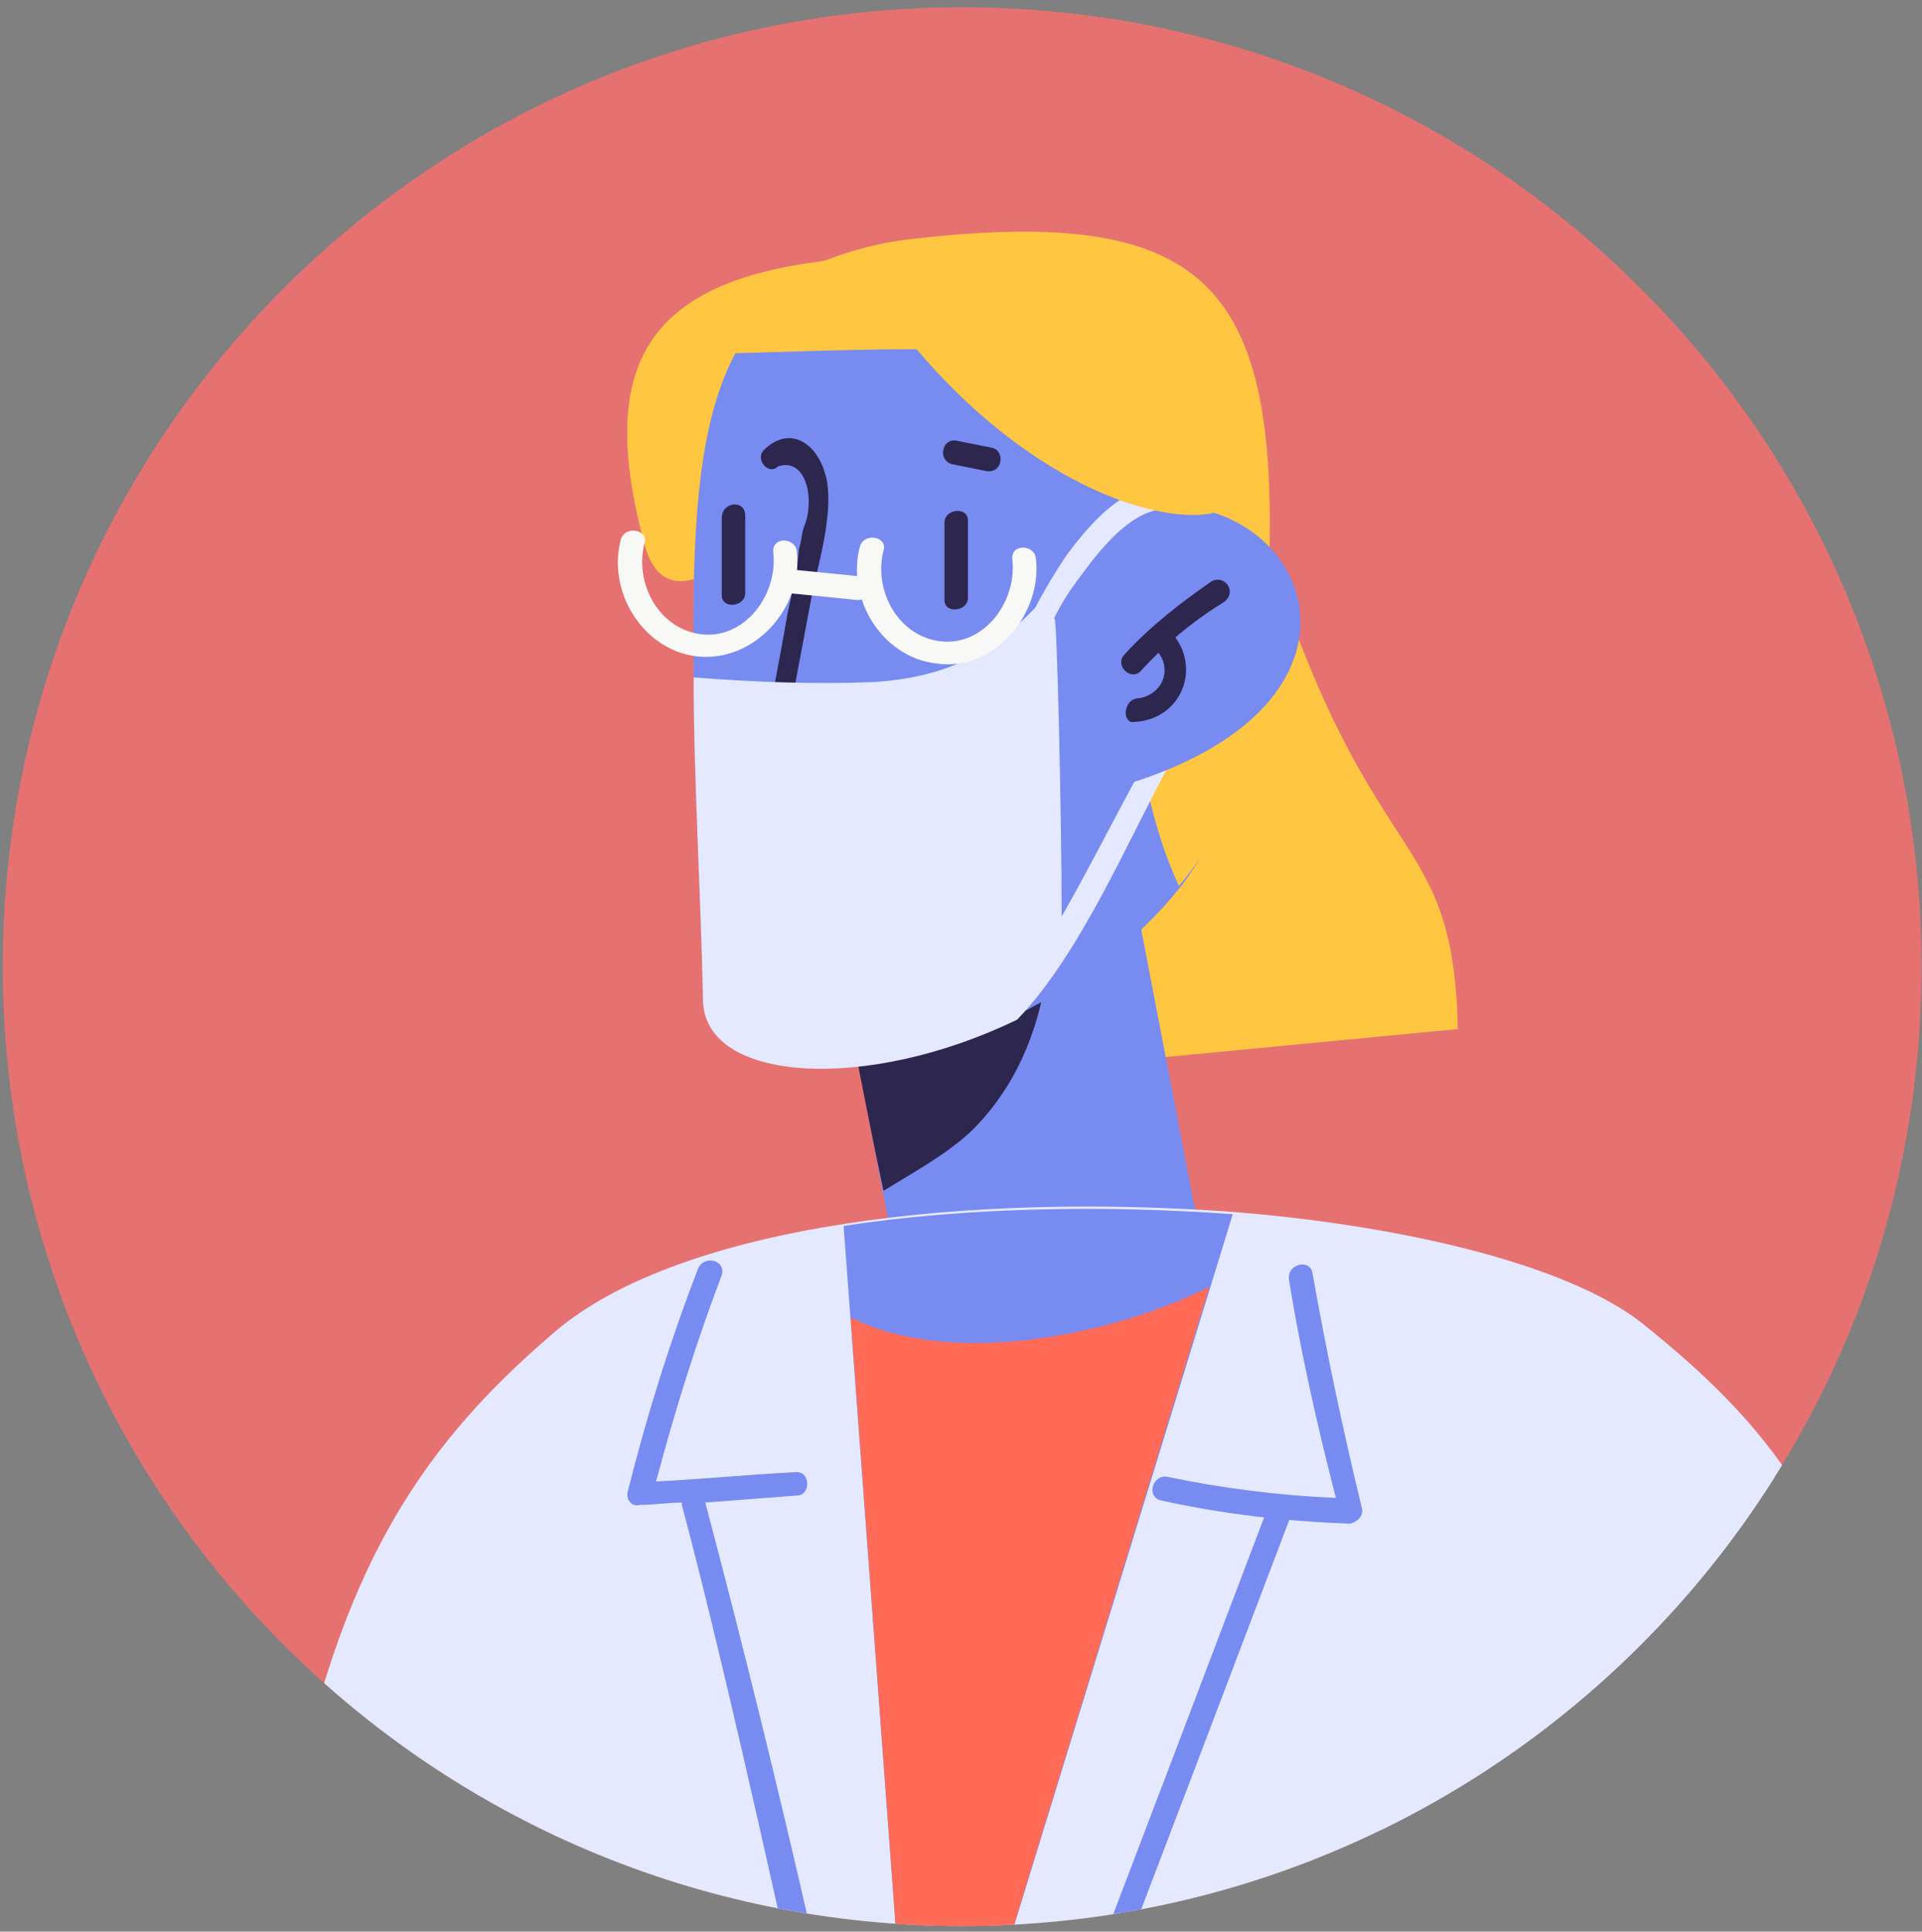 <svg width="199" height="200" viewBox="0 0 199 200" fill="none" xmlns="http://www.w3.org/2000/svg">
<rect x="0" y="0" width="199" height="200" fill="#808080" stroke="none"/>
<g clip-path="url(#clip0_3_14592)">
<path d="M0.29 100.084C0.29 45.224 44.762 0.752 99.622 0.752V0.752C154.481 0.752 198.953 45.224 198.953 100.084V100.084C198.953 154.943 154.481 199.415 99.622 199.415V199.415C44.762 199.415 0.29 154.943 0.29 100.084V100.084Z" fill="#E67171"/>
<path d="M100.697 26.447C69.629 25.718 60.649 33.728 66.717 56.301C71.328 73.776 100.697 26.447 100.697 26.447Z" fill="#FFC741"/>
<path d="M126.666 40.282C139.53 93.195 150.452 82.272 150.937 106.544L105.307 110.913L126.666 40.282Z" fill="#FFC741"/>
<path d="M117.204 91.253L128.854 151.932C132.737 171.835 102.155 180.33 98.514 160.427C94.631 140.282 90.748 119.894 86.864 99.748C82.981 79.846 113.563 71.35 117.204 91.253Z" fill="#788BF1"/>
<path d="M91.474 123.291C94.63 121.349 97.785 119.65 100.455 117.223C109.678 108.242 110.163 93.922 107.008 82.272C106.765 81.544 106.765 81.058 107.008 80.573C97.057 78.631 84.436 86.641 86.863 99.99C88.319 107.514 89.775 115.281 91.474 123.291Z" fill="#2D264F"/>
<path d="M71.813 69.651C71.813 80.088 72.541 91.495 72.784 103.146C73.026 111.641 89.774 112.854 105.308 105.088C111.618 101.932 117.686 97.563 122.298 91.738C126.91 85.67 129.094 77.903 129.822 68.68C132.977 30.816 126.667 22.321 92.686 26.205C72.784 28.632 71.57 45.622 71.813 69.651Z" fill="#788BF1"/>
<path d="M122.064 91.738C115.268 76.932 117.452 58.971 119.394 41.738C119.637 40.039 117.938 38.098 116.481 37.855C103.375 35.185 86.385 36.399 73.035 36.641C76.433 30.331 85.656 25.719 94.394 24.748C128.132 20.865 133.714 31.302 130.802 69.165C130.316 78.389 126.918 85.913 122.064 91.738Z" fill="#FFC741"/>
<path d="M100.217 53.874C100.217 56.544 100.217 59.214 100.217 61.884C100.217 63.34 97.79 63.583 97.79 62.126C97.79 59.456 97.79 56.786 97.79 54.117C97.79 52.66 100.217 52.418 100.217 53.874Z" fill="#2D264F"/>
<path d="M77.158 53.389C77.158 56.059 77.158 58.729 77.158 61.398C77.158 62.855 74.731 63.097 74.731 61.641C74.731 58.971 74.731 56.301 74.731 53.632C74.731 51.933 77.158 51.69 77.158 53.389Z" fill="#2D264F"/>
<path d="M80.556 48.291C79.585 49.262 78.129 47.563 79.1 46.592C81.769 43.922 84.925 45.864 85.653 49.99C86.138 53.388 84.925 57.757 84.197 60.913L81.041 77.66C80.799 79.116 78.857 78.631 79.1 76.932C79.828 72.563 80.799 67.951 81.527 63.583C82.012 61.398 82.498 59.214 82.74 56.786C82.983 56.058 82.983 55.33 83.226 54.602C84.439 51.689 83.468 47.321 80.556 48.291Z" fill="#2D264F"/>
<path d="M90.507 70.622C97.546 70.137 102.4 67.953 107.255 62.855C107.983 63.098 108.711 63.584 109.196 64.069C109.439 64.069 109.924 84.7 109.924 94.894C112.837 89.797 115.507 84.457 118.177 79.603C118.905 78.147 121.818 77.661 121.089 79.118C116.72 87.127 111.866 98.778 105.313 105.574C89.779 113.098 73.031 112.127 72.789 103.632C72.546 91.981 71.818 80.574 71.818 70.137C77.886 70.622 84.196 70.865 90.507 70.622Z" fill="#E4E9FF"/>
<path d="M115.508 53.146C134.197 47.563 147.061 72.563 115.508 81.544V53.146Z" fill="#788BF1"/>
<path d="M116.474 67.708C119.144 64.796 122.3 62.369 125.455 60.184C126.911 59.456 128.125 61.398 126.668 62.369C123.513 64.31 120.601 66.737 118.173 69.407C117.203 70.621 115.261 68.922 116.474 67.708Z" fill="#2D264F"/>
<path d="M117.685 72.321C120.355 72.078 121.568 69.166 119.626 67.224C118.656 66.01 120.355 64.311 121.325 65.525C124.481 69.166 122.296 74.505 117.442 74.748C116.228 74.991 116.228 72.564 117.685 72.321Z" fill="#2D264F"/>
<path d="M104.58 68.922C106.036 64.796 107.978 61.156 110.405 57.515C112.589 54.602 115.259 51.447 118.657 50.476C120.113 49.99 120.842 52.418 119.385 52.903C115.987 53.874 113.075 58 111.133 60.67C109.191 63.34 107.978 66.495 106.764 69.651C106.279 71.107 103.851 70.379 104.58 68.922Z" fill="#E4E9FF"/>
<path d="M99.002 45.622C100.216 45.865 101.429 46.108 102.643 46.35C104.099 46.593 103.856 49.02 102.157 48.778C100.944 48.535 99.73 48.292 98.516 48.049C97.06 47.564 97.546 45.38 99.002 45.622Z" fill="#2D264F"/>
<path d="M91.475 31.786C104.339 49.505 119.387 54.359 125.455 53.145C131.523 51.932 116.96 31.301 116.96 31.301L91.475 31.786Z" fill="#FFC741"/>
<path d="M82.494 57.029C82.252 55.573 79.825 55.573 80.067 57.272C80.553 61.884 76.669 66.738 71.815 65.525C67.931 64.554 65.747 60.185 66.718 56.301C67.203 54.845 64.776 54.359 64.291 55.816C62.834 61.156 66.475 67.224 72.058 67.952C78.126 68.68 83.223 62.855 82.494 57.029Z" fill="#F8F8F6"/>
<path d="M107.248 57.757C107.006 56.301 104.578 56.301 104.821 58C105.307 62.611 101.423 67.466 96.569 66.252C92.685 65.281 90.501 60.912 91.472 57.029C91.957 55.572 89.53 55.087 89.045 56.543C87.588 61.883 91.229 67.951 96.811 68.679C102.879 69.65 107.976 63.582 107.248 57.757Z" fill="#F8F8F6"/>
<path d="M89.293 59.698C86.866 59.456 84.439 59.213 82.012 58.97C80.555 58.727 79.827 61.155 81.526 61.397C83.954 61.64 86.381 61.883 88.808 62.126C90.264 62.126 90.75 59.698 89.293 59.698Z" fill="#F8F8F6"/>
<path d="M202.151 337.854H21.812C23.754 191.253 28.123 162.855 57.491 137.855C64.045 132.273 74.967 128.632 87.588 126.69C100.21 124.748 114.287 124.506 127.637 125.477C145.84 126.933 162.345 131.059 169.869 136.884C199.966 160.913 199.723 178.874 202.151 337.854Z" fill="#E4E9FF"/>
<path d="M127.637 125.719L95.113 231.543L87.346 126.932C99.968 124.991 114.288 124.748 127.637 125.719Z" fill="#788BF1"/>
<path d="M88.076 136.398L95.115 231.542L125.212 133.242C114.532 138.582 98.028 141.495 88.076 136.398Z" fill="#FF6B57"/>
<path d="M73.025 155.573C76.18 155.331 79.335 155.088 82.49 154.845C83.947 154.845 83.947 152.418 82.49 152.418C77.636 152.661 72.782 153.146 67.927 153.389C69.869 146.107 72.054 139.069 74.724 132.03C75.209 130.573 73.025 129.845 72.296 131.302C69.384 138.826 66.957 146.593 65.015 154.36C64.772 155.088 65.258 156.059 66.229 155.816C67.685 155.816 69.141 155.573 70.597 155.573V155.816C78.122 183.971 90.5 244.408 90.986 245.136C91.714 246.349 93.413 245.378 93.17 244.165C87.588 214.553 80.791 184.942 73.025 155.573Z" fill="#788BF1"/>
<path d="M140.985 156.059C139.044 148.049 137.345 140.039 135.888 131.787C135.646 130.331 133.218 130.816 133.461 132.515C134.675 140.039 136.374 147.564 138.315 155.088C132.49 154.845 126.665 154.117 120.84 152.903C119.384 152.661 118.655 154.845 120.112 155.331C126.665 156.787 133.218 157.515 139.772 157.758C140.743 157.515 141.228 156.787 140.985 156.059Z" fill="#788BF1"/>
<path d="M131.284 156.058C119.148 188.097 106.769 220.378 94.634 252.417C94.148 253.873 96.333 254.601 97.061 253.145C109.197 221.107 121.575 188.825 133.711 156.787C134.196 155.33 131.769 154.602 131.284 156.058Z" fill="#788BF1"/>
<path d="M55.31 196.834C52.154 243.679 50.456 290.766 50.456 337.853H48.028C48.028 290.766 49.485 243.679 52.883 196.834C52.883 195.378 55.553 195.378 55.31 196.834Z" fill="#2D264F"/>
<path d="M266.959 270.378C240.017 224.019 212.348 183.243 175.698 144.165C170.601 138.826 160.649 133.971 155.309 133.729C149.97 152.175 146.086 170.864 142.931 189.796C163.805 213.097 182.736 237.611 199.727 263.582C171.571 266.495 150.455 259.456 113.077 264.067C116.232 281.543 115.261 300.96 112.834 318.679C159.193 320.62 205.552 317.708 251.911 309.941C269.872 307.028 274.726 283.727 266.959 270.378Z" fill="#E4E9FF"/>
</g>
<defs>
<clipPath id="clip0_3_14592">
<path d="M0.29 100.084C0.29 45.224 44.762 0.752 99.622 0.752V0.752C154.481 0.752 198.953 45.224 198.953 100.084V100.084C198.953 154.943 154.481 199.415 99.622 199.415V199.415C44.762 199.415 0.29 154.943 0.29 100.084V100.084Z" fill="white"/>
</clipPath>
</defs>
</svg>
